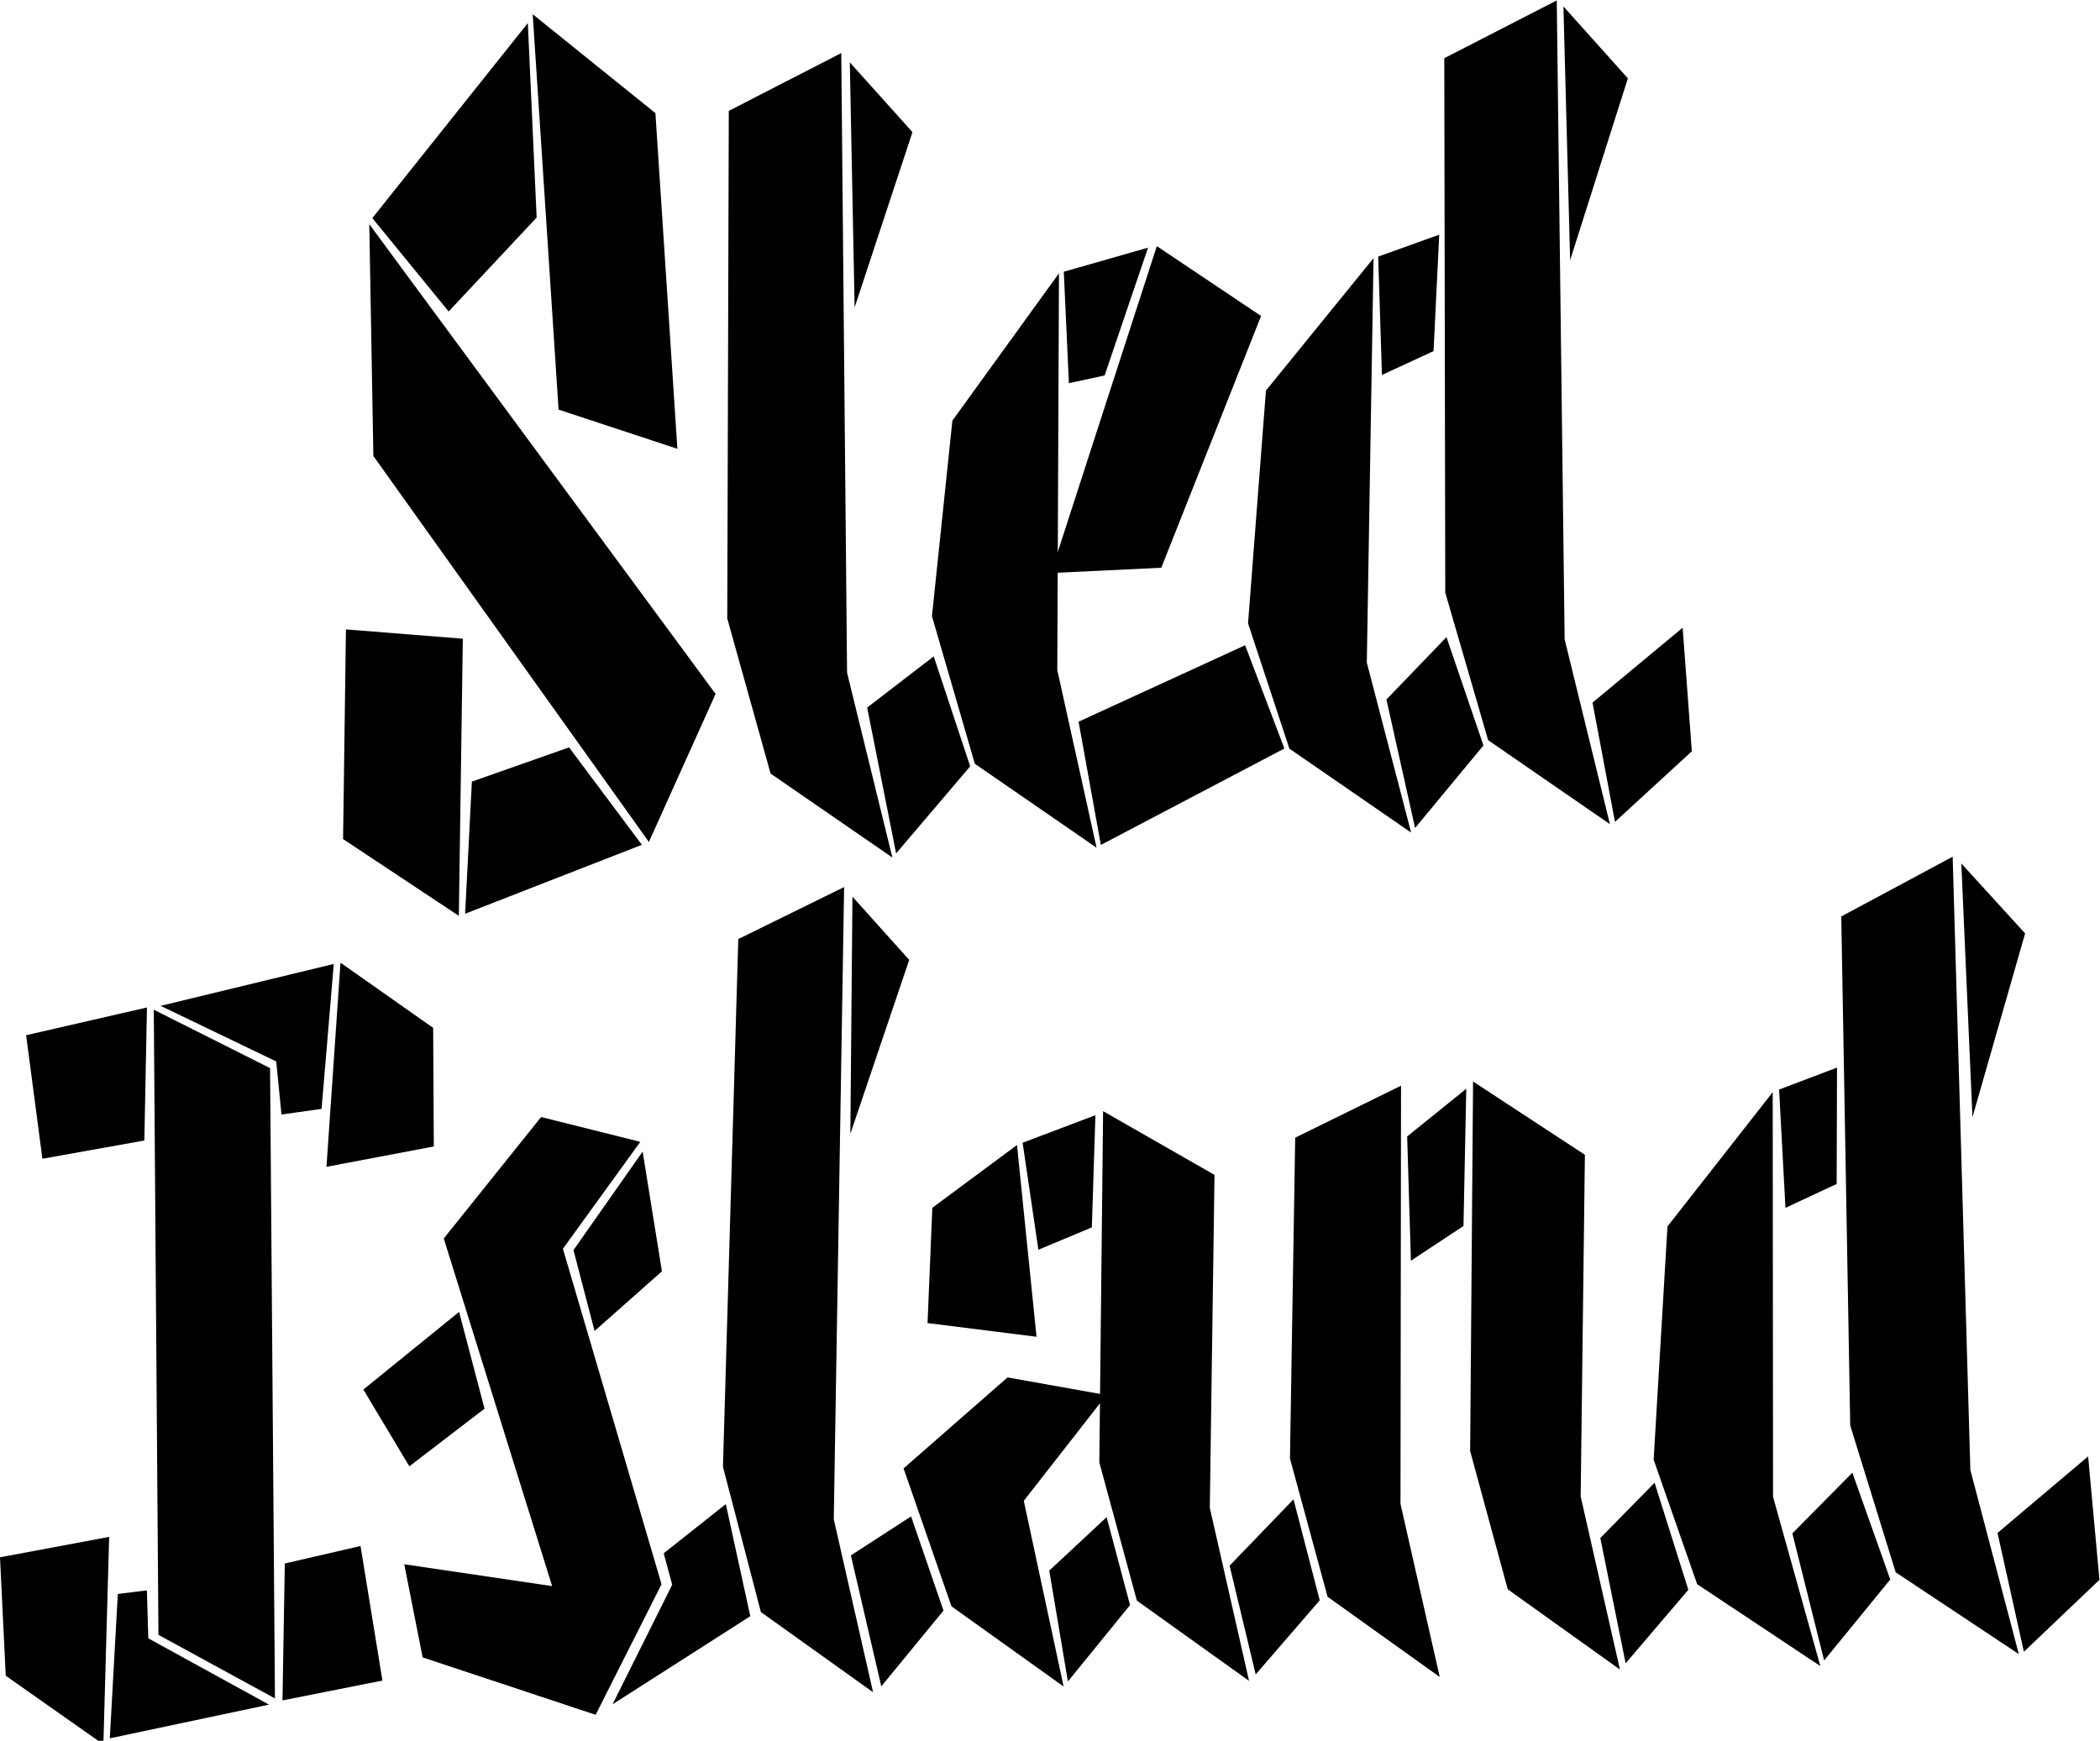 <?xml version="1.0" encoding="UTF-8" standalone="no"?>
<svg
   xmlnsDc="http://purl.org/dc/elements/1.1/"
   xmlnsCc="http://creativecommons.org/ns#"
   xmlnsRdf="http://www.w3.org/1999/02/22-rdf-syntax-ns#"
   xmlnsSvg="http://www.w3.org/2000/svg"
   xmlns="http://www.w3.org/2000/svg"
   viewBox="0 0 548.573 454.853"
   height="454.853"
   width="548.573"
   xmlSpace="preserve"
   id="svg2"
   version="1.1"><defs
     id="defs6" /><g
     transform="matrix(1.333,0,0,-1.333,0,454.853)"
     id="g10"><g
       transform="scale(0.1)"
       id="g12"><path
         id="path14"
         style="fill:#000;fill-opacity:1;fill-rule:nonzero;stroke:none"
         d="m 1416.76,537.23 30.04,1034.39 207.39,101.99 -20.27,-1239.079 77,-339.16 -219.85,157.238 -74.31,284.621" /><path
         id="path16"
         style="fill:#000;fill-opacity:1;fill-rule:nonzero;stroke:none"
         d="m 2154.32,545.891 7.4,688.439 218.32,-124.91 -9.21,-652.561 76.91,-339.187 -219.79,157.258 -73.63,270.961" /><path
         id="path18"
         style="fill:#000;fill-opacity:1;fill-rule:nonzero;stroke:none"
         d="m 2527.92,553.48 10.25,628.88 207.4,101.91 -1.05,-819.79 76.89,-339.191 -219.77,157.242 -73.72,270.949" /><path
         id="path20"
         style="fill:#000;fill-opacity:1;fill-rule:nonzero;stroke:none"
         d="m 2881.04,568.121 5.7,724.299 219.15,-143.6 -8.26,-669.73 76.93,-339.18 -219.85,157.25 -73.67,270.961" /><path
         id="path22"
         style="fill:#000;fill-opacity:1;fill-rule:nonzero;stroke:none"
         d="m 1770.71,534.141 203.72,178.281 193.74,-34.543 -161.86,-207.328 78.04,-363.992 -219.8,157.261 -93.84,270.321" /><path
         id="path24"
         style="fill:#000;fill-opacity:1;fill-rule:nonzero;stroke:none"
         d="M 0,359.879 11.262,127.77 192.805,0 l 10,0.359 L 213.906,399.922 0,359.879" /><path
         id="path26"
         style="fill:#000;fill-opacity:1;fill-rule:nonzero;stroke:none"
         d="m 850.129,1165.12 -210.356,-39.88 27.512,400.08 181.563,-127.74 1.281,-232.46" /><path
         id="path28"
         style="fill:#000;fill-opacity:1;fill-rule:nonzero;stroke:none"
         d="m 1817.69,818.961 213.58,-26.82 -38.29,375.809 -165.91,-123.01 -9.38,-225.979" /><path
         id="path30"
         style="fill:#000;fill-opacity:1;fill-rule:nonzero;stroke:none"
         d="M 301.367,1433.15 529.258,1318.7 538.816,83.289 310.488,207.879 301.367,1433.15" /><path
         id="path32"
         style="fill:#000;fill-opacity:1;fill-rule:nonzero;stroke:none"
         d="M 1254.79,1174.2 1060.37,1222.83 869.641,984.809 1082,303.441 792.207,346.219 828.262,163.68 1167.24,51.18 1296.4,307.109 l -193.27,657.5 151.66,209.591" /><path
         id="path34"
         style="fill:#000;fill-opacity:1;fill-rule:nonzero;stroke:none"
         d="m 1727.05,106.93 -59.61,256.64 117.96,76.481 63.52,-184.59 -121.87,-148.531" /><path
         id="path36"
         style="fill:#000;fill-opacity:1;fill-rule:nonzero;stroke:none"
         d="m 1666.42,1189.92 115.35,340.87 -111.26,124.04 z" /><path
         id="path38"
         style="fill:#000;fill-opacity:1;fill-rule:nonzero;stroke:none"
         d="m 2034.92,962.781 -30.93,209.649 142.68,53.97 -7.01,-219.89 -104.74,-43.729" /><path
         id="path40"
         style="fill:#000;fill-opacity:1;fill-rule:nonzero;stroke:none"
         d="m 83.113,1141.06 -31.922,242.12 236.786,54.37 -5.118,-260.72 -199.746,-35.77" /><path
         id="path42"
         style="fill:#000;fill-opacity:1;fill-rule:nonzero;stroke:none"
         d="m 2092.78,116.512 -36.58,217.258 112.48,104.8 45.81,-172.379 -121.71,-149.679" /><path
         id="path44"
         style="fill:#000;fill-opacity:1;fill-rule:nonzero;stroke:none"
         d="m 1165.19,803.461 -41.37,158.5 135.54,193.129 37.81,-234.668 -131.98,-116.961" /><path
         id="path46"
         style="fill:#000;fill-opacity:1;fill-rule:nonzero;stroke:none"
         d="m 551.594,1227.79 -10.278,103.98 -226.617,108.97 339.371,82.13 -23.894,-284.1 -78.582,-10.98" /><path
         id="path48"
         style="fill:#000;fill-opacity:1;fill-rule:nonzero;stroke:none"
         d="m 2460.75,130.359 -51.13,213.102 125.26,130.019 51.35,-197.941 -125.48,-145.18" /><path
         id="path50"
         style="fill:#000;fill-opacity:1;fill-rule:nonzero;stroke:none"
         d="M 1200.41,71.731 1317.3,306.148 1300.64,367.75 1422.4,464.199 1470.32,244.441 1200.41,71.731" /><path
         id="path52"
         style="fill:#000;fill-opacity:1;fill-rule:nonzero;stroke:none"
         d="m 3185.74,152.109 -49.65,245.563 106.38,108.359 66.16,-209.859 -122.89,-144.063" /><path
         id="path54"
         style="fill:#000;fill-opacity:1;fill-rule:nonzero;stroke:none"
         d="M 802.176,538.18 712.078,688.672 899.668,840.918 949.52,651.172 802.176,538.18" /><path
         id="path56"
         style="fill:#000;fill-opacity:1;fill-rule:nonzero;stroke:none"
         d="M 553.586,79.391 558.125,347.75 706.504,382.02 749.473,118.301 553.586,79.391" /><path
         id="path58"
         style="fill:#000;fill-opacity:1;fill-rule:nonzero;stroke:none"
         d="m 215.188,5.07 15.718,283.008 56.965,6.934 2.766,-93.953 L 527.137,71.109 215.188,5.07" /><path
         id="path60"
         style="fill:#000;fill-opacity:1;fill-rule:nonzero;stroke:none"
         d="m 2764.93,941.191 -7.33,243.599 115.8,93.42 -5.43,-268.95 -103.04,-68.069" /><path
         id="path62"
         style="fill:#000;fill-opacity:1;fill-rule:nonzero;stroke:none"
         d="m 911.484,1621.29 13.243,258.98 190.453,67.07 142.7,-190.94 -346.396,-135.11" /><path
         id="path64"
         style="fill:#000;fill-opacity:1;fill-rule:nonzero;stroke:none"
         d="m 672.313,1767.81 0.011,-0.2 226.864,-150.45 7.785,543.18 -229.043,18.27 -5.617,-410.8" /><path
         id="path66"
         style="fill:#000;fill-opacity:1;fill-rule:nonzero;stroke:none"
         d="m 2773.11,1789.36 -56.18,251.84 117.69,122.26 72.48,-212.27 -133.99,-161.83" /><path
         id="path68"
         style="fill:#000;fill-opacity:1;fill-rule:nonzero;stroke:none"
         d="m 2708.2,2677.33 -7.42,231.96 119.62,42.98 -11.08,-228.15 -101.12,-46.79" /><path
         id="path70"
         style="fill:#000;fill-opacity:1;fill-rule:nonzero;stroke:none"
         d="m 2094.68,2661.2 -9.98,218.44 165.11,47.18 -85.12,-250.51 -70.01,-15.11" /><path
         id="path72"
         style="fill:#000;fill-opacity:1;fill-rule:nonzero;stroke:none"
         d="m 2157.29,1756.14 -43.62,241.54 326.37,149.88 76.95,-202.41 -359.7,-189.01" /><path
         id="path74"
         style="fill:#000;fill-opacity:1;fill-rule:nonzero;stroke:none"
         d="m 1756.08,1739.57 -56.71,285.81 130.42,100.33 71.49,-215.48 -145.2,-170.66" /><path
         id="path76"
         style="fill:#000;fill-opacity:1;fill-rule:nonzero;stroke:none"
         d="m 879.211,2801.73 -149.57,183.06 304.749,382.23 17.27,-381.2 -172.449,-184.09" /><path
         id="path78"
         style="fill:#000;fill-opacity:1;fill-rule:nonzero;stroke:none"
         d="m 1043.93,3384.32 240.47,-193.8 43.06,-657.94 -232.82,76.81 -50.71,774.93" /><path
         id="path80"
         style="fill:#000;fill-opacity:1;fill-rule:nonzero;stroke:none"
         d="m 731.688,2518.54 -8.004,454.34 678.646,-920.76 -130.7,-290.13 -539.942,756.55" /><path
         id="path82"
         style="fill:#000;fill-opacity:1;fill-rule:nonzero;stroke:none"
         d="m 1674.8,2809.77 -9.48,480.27 122.8,-136.77 -113.32,-343.5" /><path
         id="path84"
         style="fill:#000;fill-opacity:1;fill-rule:nonzero;stroke:none"
         d="m 3076.95,2902.23 -13.13,497.39 126.28,-140.95 -113.15,-356.44" /><path
         id="path86"
         style="fill:#000;fill-opacity:1;fill-rule:nonzero;stroke:none"
         d="m 1826.33,2204.56 40.03,383.21 208.88,288.82 -3.29,-777.61 76.99,-348.28 -238.57,164.53 -84.04,289.33" /><path
         id="path88"
         style="fill:#000;fill-opacity:1;fill-rule:nonzero;stroke:none"
         d="m 2471.3,2792.93 -204.29,136.86 -207.51,-640.73 216.26,10.4 195.54,493.47" /><path
         id="path90"
         style="fill:#000;fill-opacity:1;fill-rule:nonzero;stroke:none"
         d="m 2445.76,2190.37 35.09,456.41 210.85,259.46 -13.18,-792.72 86.86,-333.16 -238.59,164.52 -81.03,245.49" /><path
         id="path92"
         style="fill:#000;fill-opacity:1;fill-rule:nonzero;stroke:none"
         d="m 1425.21,2199.95 2.99,994.96 220.42,113.32 11.34,-1214.41 88.83,-362.37 -238.63,164.52 -84.95,303.98" /><path
         id="path94"
         style="fill:#000;fill-opacity:1;fill-rule:nonzero;stroke:none"
         d="m 2832.25,2250.7 -1.91,1047.47 220.41,113.24 15.42,-1252.08 88.72,-362.42 -238.6,164.53 -84.04,289.26" /><path
         id="path96"
         style="fill:#000;fill-opacity:1;fill-rule:nonzero;stroke:none"
         d="m 3164.84,1801.35 -44,233.76 176.63,146.8 17.98,-242.2 -150.61,-138.36" /><path
         id="path98"
         style="fill:#000;fill-opacity:1;fill-rule:nonzero;stroke:none"
         d="M 3574.7,157.699 3512.46,406.75 3630.03,525.738 3704.3,316.422 3574.7,157.699" /><path
         id="path100"
         style="fill:#000;fill-opacity:1;fill-rule:nonzero;stroke:none"
         d="m 3498.94,1044.84 -12.48,231.81 113.5,43.09 -0.68,-228.14 -100.34,-46.76" /><path
         id="path102"
         style="fill:#000;fill-opacity:1;fill-rule:nonzero;stroke:none"
         d="m 3865.39,1222.58 -21.83,497.24 125.01,-137.1 -103.18,-360.14" /><path
         id="path104"
         style="fill:#000;fill-opacity:1;fill-rule:nonzero;stroke:none"
         d="m 3240.6,551.238 27.11,457.112 206.22,263.18 0.66,-793.069 92.64,-331.699 -241.35,160.379 -85.28,244.097" /><path
         id="path106"
         style="fill:#000;fill-opacity:1;fill-rule:nonzero;stroke:none"
         d="m 3625.85,618.34 -17.56,997.62 218.32,117.1 34.66,-1202.021 94.99,-360.91 -241.36,160.383 -89.05,287.828" /><path
         id="path108"
         style="fill:#000;fill-opacity:1;fill-rule:nonzero;stroke:none"
         d="m 3966.16,174.738 -51.66,232.903 177.56,150.031 22.2,-241.934 -148.1,-141" /></g></g></svg>